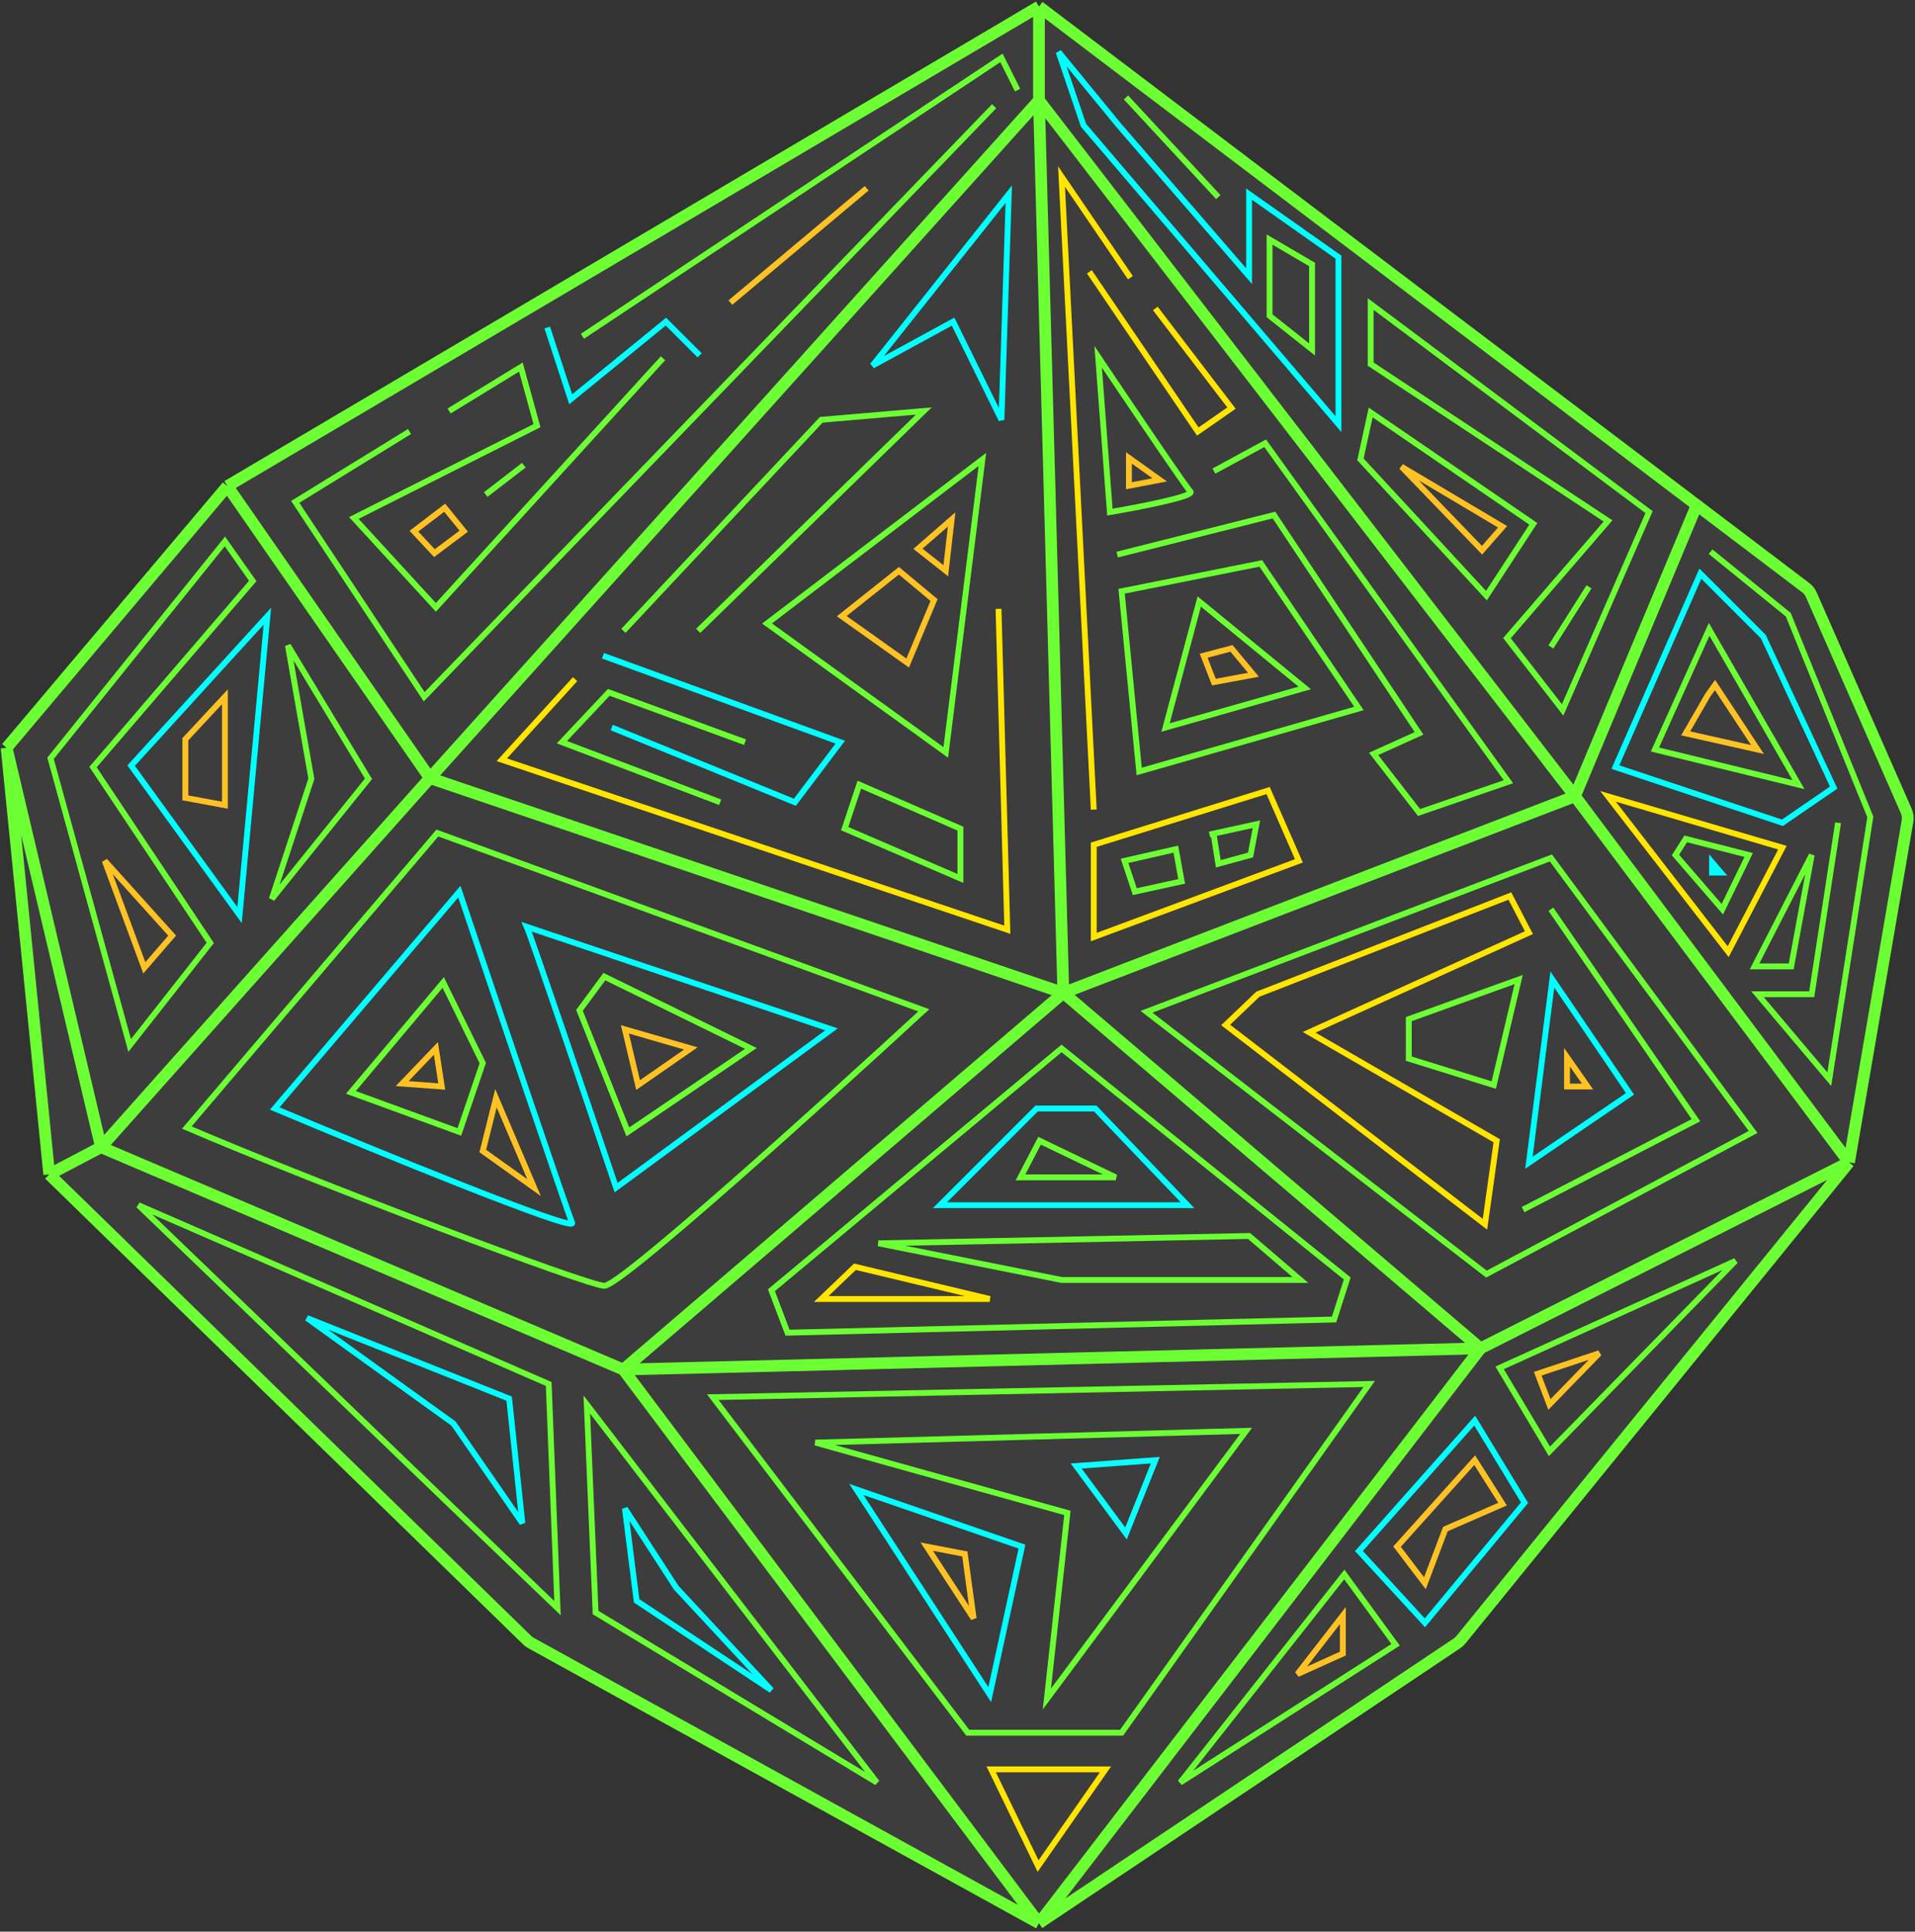 <svg width="581" height="586" viewBox="0 0 581 586" fill="none" xmlns="http://www.w3.org/2000/svg">
<rect x="0" y="0" width="581" height="586" fill="#333333" stroke="none"/>
<path d="M350.512 442.974L326.507 444.752L341.621 465.2L350.512 442.974Z" stroke="#00FFFF" stroke-width="1.778"/>
<path d="M68.986 147.476L315.215 2L514.786 153.235L547.842 178.285C548.583 178.846 549.168 179.588 549.542 180.439L578.341 246.019C578.771 246.998 578.904 248.081 578.723 249.135L560.983 352.611L443.236 497.451C442.893 497.873 442.489 498.241 442.038 498.543L315.215 583.445L161.101 498.443C160.673 498.207 160.278 497.914 159.928 497.573L14.935 356.282L2 226.868L68.986 147.476Z" fill="white" fill-opacity="0.05"/>
<path d="M315.215 2L68.986 147.476M315.215 2V30.453M315.215 2L514.786 153.235M68.986 147.476L2 226.868M68.986 147.476L130.428 236.047M2 226.868L14.935 356.282M2 226.868L30.642 348.022M14.935 356.282L159.928 497.573C160.278 497.914 160.672 498.207 161.101 498.443L315.215 583.445M14.935 356.282L30.642 348.022M315.215 583.445L442.038 498.543C442.489 498.241 442.893 497.873 443.236 497.451L560.983 352.611M315.215 583.445L189.098 415.482M315.215 583.445L449.186 409.058M560.983 352.611L578.723 249.135C578.904 248.081 578.771 246.998 578.341 246.019L549.542 180.439C549.168 179.588 548.583 178.846 547.842 178.285L514.786 153.235M560.983 352.611L477.829 241.554M560.983 352.611L449.186 409.058M315.215 30.453L477.829 241.554M315.215 30.453L322.607 301.213M315.215 30.453L130.428 236.047M477.829 241.554L514.786 153.235M477.829 241.554L322.607 301.213M449.186 409.058L189.098 415.482M449.186 409.058L322.607 301.213M189.098 415.482L30.642 348.022M189.098 415.482L322.607 301.213M30.642 348.022L130.428 236.047M322.607 301.213L130.428 236.047" stroke="#6CFF34" stroke-width="3.556" stroke-linejoin="round"/>
<path d="M368.293 253.604L369.626 262.05L379.406 259.383L381.184 250.048L366.959 253.159M341.176 261.161L344.288 270.496L358.513 267.384L356.735 257.605L341.176 261.161Z" stroke="#6CFF34" stroke-width="1.778"/>
<path d="M518.988 167.365L542.549 186.48L567.442 247.825L554.995 327.396L533.213 301.613H549.661L557.663 249.603" stroke="#6CFF34" stroke-width="1.778"/>
<path d="M549.661 259.383L532.324 293.167H543.438L549.661 259.383Z" stroke="#6CFF34" stroke-width="1.778"/>
<path d="M524.323 288.722L487.871 241.602L540.77 257.16L524.323 288.722Z" stroke="#FFE500" stroke-width="1.778"/>
<path d="M508.32 259.383L511.431 254.493L530.546 259.383L522.545 275.831L508.32 259.383Z" stroke="#6CFF34" stroke-width="1.778"/>
<path d="M519.433 264.717V261.606L522.1 264.717H519.433Z" stroke="#00FFFF" stroke-width="1.778"/>
<path d="M331.841 245.602L322.062 53.566L342.955 84.238M331.841 284.277L394.076 261.161L384.74 239.824L331.841 256.271V284.277Z" stroke="#FFE500" stroke-width="1.778"/>
<path d="M330.508 82.46L363.403 130.914L373.627 123.801L350.512 93.573" stroke="#FFE500" stroke-width="1.778"/>
<path d="M336.731 155.363L333.175 108.243C341.917 121.282 359.758 147.717 361.18 149.139C362.603 150.562 345.474 153.881 336.731 155.363Z" stroke="#6CFF34" stroke-width="1.778"/>
<path d="M368.293 142.916L383.851 134.47L457.643 237.156L430.527 246.492L416.746 228.71L430.527 222.487L386.518 156.252L338.954 168.254" stroke="#6CFF34" stroke-width="1.778"/>
<path d="M490.094 232.711L515.877 174.033L534.992 193.148L556.329 238.935L540.77 249.603L490.094 232.711Z" stroke="#00FFFF" stroke-width="1.778"/>
<path d="M502.096 227.377L518.544 190.925L545.66 238.045L502.096 227.377Z" stroke="#6CFF34" stroke-width="1.778"/>
<path d="M511.431 222.487L518.099 210.929L520.322 207.817L533.213 227.377L511.431 222.487Z" stroke="#FFC225" stroke-width="1.778"/>
<path d="M328.73 38.007L321.173 15.78L339.398 38.007L378.962 83.793V58.9L406.078 78.015V128.691L328.73 38.007Z" stroke="#00FFFF" stroke-width="1.778"/>
<path d="M341.621 29.561L369.626 59.789" stroke="#6CFF34" stroke-width="1.778"/>
<path d="M385.185 95.796V72.68L398.076 80.237V106.02L385.185 95.796Z" stroke="#6CFF34" stroke-width="1.778"/>
<path d="M500.318 155.363L415.857 92.24V110.465L487.871 158.03L457.199 193.592L474.091 215.374L500.318 155.363Z" stroke="#6CFF34" stroke-width="1.778"/>
<path d="M482.092 178.034L470.535 196.26" stroke="#6CFF34" stroke-width="1.778"/>
<path d="M465.2 158.919L415.857 125.135L412.746 139.36L450.975 180.701L465.2 158.919Z" stroke="#6CFF34" stroke-width="1.778"/>
<path d="M449.642 166.921L425.193 141.582L455.865 159.808L449.642 166.921Z" stroke="#FFC225" stroke-width="1.778"/>
<path d="M124.246 130.914L89.572 152.251L128.691 211.374L301.613 32.228" stroke="#6CFF34" stroke-width="1.778"/>
<path d="M136.248 124.69L158.03 111.354L162.92 129.136L107.354 157.141L132.247 184.257L201.149 108.687" stroke="#6CFF34" stroke-width="1.778"/>
<path d="M176.7 102.019L303.836 17.559L308.726 27.338" stroke="#6CFF34" stroke-width="1.778"/>
<path d="M166.032 99.352L173.144 121.134L202.039 97.574L212.263 107.798" stroke="#00FFFF" stroke-width="1.778"/>
<path d="M221.598 91.795L262.939 57.122M125.579 161.142L131.803 167.81L140.693 161.142L134.914 154.029L125.579 161.142Z" stroke="#FFC225" stroke-width="1.778"/>
<path d="M174.478 206.039L152.251 230.488L305.614 282.054L302.947 184.702" stroke="#FFE500" stroke-width="1.778"/>
<path d="M189.147 191.37L249.159 127.357L280.276 124.69L211.818 191.37" stroke="#6CFF34" stroke-width="1.778"/>
<path d="M182.924 198.927L254.938 225.154L241.157 243.38L185.591 220.709" stroke="#00FFFF" stroke-width="1.778"/>
<path d="M291.389 251.381L260.716 238.045L256.271 251.381L291.389 266.495V251.381Z" stroke="#6CFF34" stroke-width="1.778"/>
<path d="M286.944 228.266L232.711 189.147L298.057 139.36L286.944 228.266Z" stroke="#6CFF34" stroke-width="1.778"/>
<path d="M283.388 182.035L272.719 173.144L255.382 186.925L275.386 201.149L283.388 182.035Z" stroke="#FFC225" stroke-width="1.778"/>
<path d="M278.498 166.476L288.722 157.586L286.944 173.144L278.498 166.476Z" stroke="#FFC225" stroke-width="1.778"/>
<path d="M306.059 58.9L264.717 110.91L289.166 97.574L303.836 127.357L306.059 58.9Z" stroke="#00FFFF" stroke-width="1.778"/>
<path d="M342.51 147.361V138.915L351.845 145.583L342.51 147.361Z" stroke="#FFC225" stroke-width="1.778"/>
<path d="M345.622 234.045L340.287 179.367L382.518 170.921L412.301 214.93L345.622 234.045Z" stroke="#6CFF34" stroke-width="1.778"/>
<path d="M353.623 220.709L363.847 182.479L395.854 208.706L353.623 220.709Z" stroke="#6CFF34" stroke-width="1.778"/>
<path d="M368.293 206.928L365.181 198.927L373.627 196.704L380.295 204.706L368.293 206.928Z" stroke="#FFC225" stroke-width="1.778"/>
<path d="M226.043 225.154L184.702 210.04L170.477 225.154L218.486 243.38" stroke="#6CFF34" stroke-width="1.778"/>
<path d="M147.361 150.029L158.919 141.138" stroke="#6CFF34" stroke-width="1.778"/>
<path d="M56.677 342.065L132.692 252.715L280.276 306.503C250.048 334.36 188.347 390.075 183.368 390.075C178.39 390.075 95.351 358.661 56.677 342.065Z" stroke="#6CFF34" stroke-width="1.778"/>
<path d="M175.811 306.503L183.368 296.279L227.821 318.061L190.481 343.399L175.811 306.503Z" stroke="#6CFF34" stroke-width="1.778"/>
<path d="M193.592 329.174L189.592 312.282L209.596 318.061L193.592 329.174Z" stroke="#FFC225" stroke-width="1.778"/>
<path d="M83.349 336.287L139.36 270.496C150.177 302.65 172.166 367.759 173.589 370.96C175.011 374.161 114.022 349.178 83.349 336.287Z" stroke="#00FFFF" stroke-width="1.778"/>
<path d="M186.924 360.291C178.478 335.249 161.231 284.366 159.808 281.165L252.27 312.282L186.924 360.291Z" stroke="#00FFFF" stroke-width="1.778"/>
<path d="M106.465 331.397L134.47 298.057L146.472 322.506L139.36 343.399L106.465 331.397Z" stroke="#6CFF34" stroke-width="1.778"/>
<path d="M122.023 328.73L132.247 318.061L134.025 329.619L122.023 328.73Z" stroke="#FFC225" stroke-width="1.778"/>
<path d="M146.472 349.178L150.473 333.175L162.031 360.291L146.472 349.178Z" stroke="#FFC225" stroke-width="1.778"/>
<path d="M15.336 230.044L68.235 164.253L76.681 176.256L28.227 232.711L63.79 286.055L39.34 317.172L15.336 230.044Z" stroke="#6CFF34" stroke-width="1.778"/>
<path d="M43.786 293.612L31.784 261.161L52.232 283.832L43.786 293.612Z" stroke="#FFC225" stroke-width="1.778"/>
<path d="M39.785 232.267L81.126 186.924L72.68 277.609L39.785 232.267Z" stroke="#00FFFF" stroke-width="1.778"/>
<path d="M111.799 236.267L87.35 195.815L94.462 236.267L82.46 272.719L111.799 236.267Z" stroke="#6CFF34" stroke-width="1.778"/>
<path d="M56.233 242.046V224.265L68.235 211.374V244.269L56.233 242.046Z" stroke="#FFC225" stroke-width="1.778"/>
<path d="M234.045 391.408L322.062 318.061L408.745 387.852L404.744 400.299L238.935 404.3L234.045 391.408Z" stroke="#6CFF34" stroke-width="1.778"/>
<path d="M332.286 336.287H314.505L285.166 365.626H360.291L332.286 336.287Z" stroke="#00FFFF" stroke-width="1.778"/>
<path d="M309.615 357.18L315.394 346.066L338.509 357.18H309.615Z" stroke="#6CFF34" stroke-width="1.778"/>
<path d="M378.961 374.961L266.495 377.183L322.062 388.297H394.52L378.961 374.961Z" stroke="#6CFF34" stroke-width="1.778"/>
<path d="M249.159 394.075L259.383 384.296L300.28 394.075H249.159Z" stroke="#FFE500" stroke-width="1.778"/>
<path d="M470.535 260.272L347.844 306.948L450.975 386.519L531.88 343.399L470.535 260.272Z" stroke="#6CFF34" stroke-width="1.778"/>
<path d="M371.849 310.948L381.629 301.613L458.088 271.83L463.867 282.943L397.187 313.171L454.087 346.066L450.531 371.404L371.849 310.948Z" stroke="#FFE500" stroke-width="1.778"/>
<path d="M427.415 321.173V309.17L460.755 297.168L453.198 329.174L427.415 321.173Z" stroke="#6CFF34" stroke-width="1.778"/>
<path d="M470.535 275.831L514.543 339.843L462.089 366.959" stroke="#6CFF34" stroke-width="1.778"/>
<path d="M463.867 352.734L470.979 297.168L494.539 331.841L463.867 352.734Z" stroke="#00FFFF" stroke-width="1.778"/>
<path d="M475.424 329.619V320.728L481.648 329.619H475.424Z" stroke="#FFC225" stroke-width="1.778"/>
<path d="M169.143 487.871L42.008 365.626L166.476 419.858L169.143 487.871Z" stroke="#6CFF34" stroke-width="1.778"/>
<path d="M154.474 424.304L93.129 399.854L137.582 431.861L158.475 462.089L154.474 424.304Z" stroke="#00FFFF" stroke-width="1.778"/>
<path d="M266.051 540.77L178.034 426.082L180.701 489.205L266.051 540.77Z" stroke="#6CFF34" stroke-width="1.778"/>
<path d="M193.148 485.649L189.592 457.643L205.15 481.648L234.045 512.765L193.148 485.649Z" stroke="#00FFFF" stroke-width="1.778"/>
<path d="M415.413 419.858L216.263 423.859L293.612 525.656H340.287L415.413 419.858Z" stroke="#6CFF34" stroke-width="1.778"/>
<path d="M314.949 566.109L300.724 536.77H335.398L314.949 566.109Z" stroke="#FFE500" stroke-width="1.778"/>
<path d="M378.072 434.083L247.381 437.639L323.84 458.977L317.616 515.432L378.072 434.083Z" stroke="#6CFF34" stroke-width="1.778"/>
<path d="M300.28 514.099L259.827 451.864L310.059 469.201L300.28 514.099Z" stroke="#00FFFF" stroke-width="1.778"/>
<path d="M281.165 469.201L292.723 471.424L295.39 490.983L281.165 469.201Z" stroke="#FFC225" stroke-width="1.778"/>
<path d="M470.09 440.307L526.545 382.518L454.976 414.968L470.09 440.307Z" stroke="#6CFF34" stroke-width="1.778"/>
<path d="M462.533 455.865L447.419 430.971L412.301 470.535L432.305 492.317L462.533 455.865Z" stroke="#00FFFF" stroke-width="1.778"/>
<path d="M358.069 540.77L407.856 477.647L423.415 498.985L358.069 540.77Z" stroke="#6CFF34" stroke-width="1.778"/>
<path d="M407.411 501.652V490.094L393.631 507.875L407.411 501.652Z" stroke="#FFC225" stroke-width="1.778"/>
<path d="M423.859 469.201L447.419 442.974L455.865 456.31L438.529 463.867L432.305 480.314L423.859 469.201Z" stroke="#FFC225" stroke-width="1.778"/>
<path d="M470.09 426.082L466.534 416.747L485.204 410.523L470.09 426.082Z" stroke="#FFC225" stroke-width="1.778"/>
</svg>
